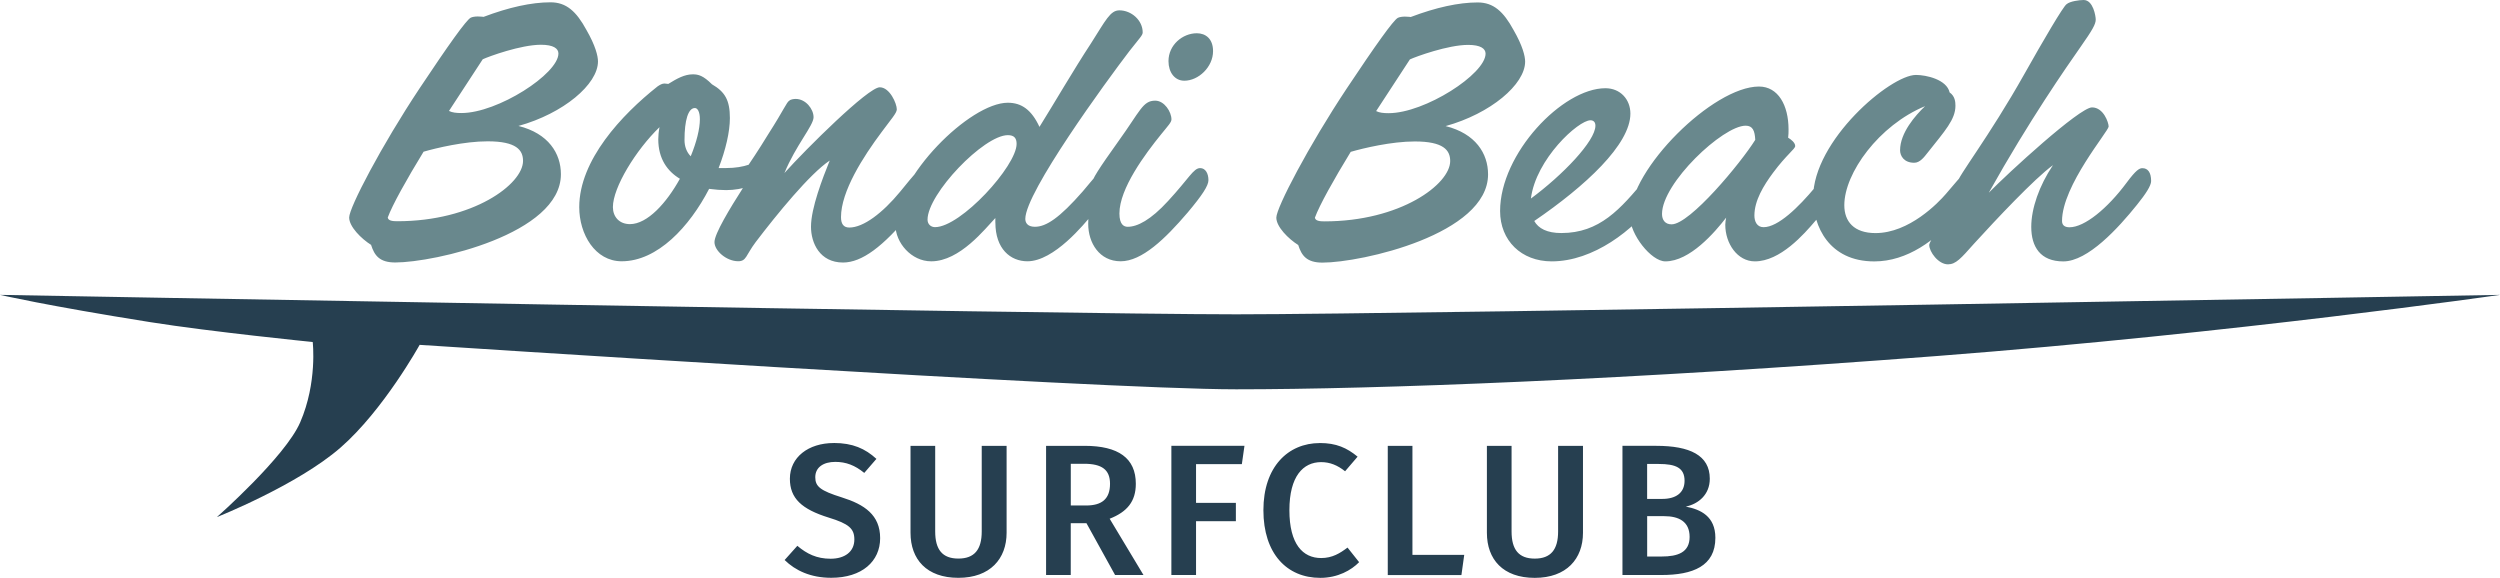 <?xml version="1.0" encoding="UTF-8"?>
<svg id="Ebene_1" data-name="Ebene 1" xmlns="http://www.w3.org/2000/svg" viewBox="0 0 623.16 144.04">
  <defs>
    <style>
      .cls-1 {
        fill: #263f50;
      }

      .cls-1, .cls-2 {
        stroke-width: 0px;
      }

      .cls-2 {
        fill: #69888d;
      }
    </style>
  </defs>
  <path class="cls-1" d="m0,73.5s265.22,4.85,308.15,4.85,315.01-4.85,315.01-4.85c0,0-66.07,9.52-140.2,15.23-77.28,5.96-139.85,8.31-174.81,8.31s-203.55-11.08-203.55-11.08c0,0-9,16.27-19.73,25.62-10.73,9.35-30.81,17.31-30.81,17.31,0,0,17.04-15,20.77-23.62,4.31-9.94,3.12-20.02,3.12-20.02,0,0-25.25-2.53-40.48-4.95C11.5,76.17,0,73.5,0,73.5"/>
  <path class="cls-2" d="m511.72,41.19c-3.42,5.08-5.4,10.79-5.4,15.36,0,4.98,2.28,8.61,7.99,8.61,6.12,0,13.7-8.3,18.36-14.11,2.18-2.7,3.53-4.77,3.53-5.91,0-2.18-.83-3.22-2.18-3.22-.73,0-1.56.42-3.94,3.63-4.77,6.43-10.48,11.1-14.22,11.1-.93,0-1.87-.31-1.87-1.56,0-8.82,11.62-22.41,11.62-23.55,0-.93-1.24-4.77-4.15-4.77-3.11,0-20.96,16.39-25.73,21.27,10.17-18.16,19.3-31.23,22.93-36.42,2.91-4.15,3.73-5.6,3.73-6.74,0-.83-.62-4.88-3.01-4.88-1.04,0-3.42.31-4.25,1.04-.83.52-5.81,9.03-10.48,17.33-8.92,15.87-16.81,25.83-16.81,27.29,0,1.14.73.93,1.24.93-4.88,8.3-8.2,13.8-8.2,14.42,0,1.76,2.28,4.88,4.67,4.88,1.97,0,3.22-1.45,6.54-5.19,5.39-5.91,15.04-16.19,19.61-19.51m-31.85-14.73c-2.39,2.28-6.23,6.64-6.23,11,0,1.35.93,3.11,3.53,3.11,1.45,0,2.49-1.45,3.32-2.49,4.36-5.5,6.95-8.3,6.95-11.72,0-.93-.1-2.39-1.45-3.32-.73-3.22-5.81-4.36-8.4-4.36-6.33,0-25.63,16.29-25.63,30.61,0,7.06,3.94,15.87,15.25,15.87,8.2,0,15.36-5.29,20.54-11.41,2.91-3.42,5.81-7.16,5.81-8.72s-.62-3.11-2.08-3.11c-1.14,0-1.87,1.14-6.43,6.43-1.87,2.18-9.13,9.75-17.53,9.75-5.4,0-7.78-2.9-7.78-6.95,0-7.99,8.61-19.92,20.13-24.69m-42.33,8.4c-3.63,5.81-16.29,21.06-20.85,21.06-1.66,0-2.39-1.14-2.39-2.59,0-7.68,15.15-22,20.85-22,1.76,0,2.28,1.25,2.39,3.53m-7.26,19.4c-.1.52-.21,1.25-.21,1.76,0,4.67,3.01,9.13,7.37,9.13,6.33,0,12.24-6.74,15.15-10.17,3.42-3.84,6.95-8.3,6.95-9.86,0-1.97-.73-3.22-2.18-3.22-1.04,0-2.07,1.45-4.88,4.77-4.15,4.98-9.23,9.96-12.87,9.96-1.66,0-2.28-1.45-2.28-2.9,0-3.74,2.28-7.47,4.67-10.69,3.32-4.46,5.5-5.91,5.5-6.64,0-.83-1.04-1.66-1.76-2.07.1-.73.1-1.45.1-2.07,0-6.02-2.59-10.69-7.37-10.69-11.41,0-32.16,20.54-32.16,32.37,0,4.46,5.29,11.21,8.82,11.21,6.12,0,12.35-7.26,15.15-10.89m-48.66-4.77c1.24-9.86,11.83-19.51,14.84-19.51.73,0,1.24.42,1.24,1.35,0,3.84-8.2,12.35-16.08,18.16m.83,5.6c12.76-8.71,23.97-19.09,23.97-26.77,0-3.53-2.49-6.33-6.23-6.33-10.69,0-26.25,16.29-26.25,30.61,0,7.37,5.29,12.55,12.86,12.55,10.38,0,20.44-7.78,25.94-15.25,1.66-2.28,2.7-3.84,2.7-4.98,0-1.66-.73-3.01-2.08-3.01-.83,0-1.66.83-3.11,2.59-6.33,7.68-11.52,13.59-21.06,13.59-3.53,0-5.71-1.14-6.74-3.01m-31.02-40.26c1.56-.73,9.55-3.63,14.53-3.63,3.11,0,4.36.93,4.36,2.18,0,5.08-15.15,14.84-24.17,14.84-1.24,0-2.28-.1-3.11-.52l8.4-12.86Zm-14.73,23.03c3.22-.93,10.17-2.59,15.98-2.59,7.16,0,8.82,2.18,8.82,4.88,0,5.81-12.45,15.04-31.33,15.04-1.14,0-2.28-.1-2.39-.93,1.14-3.11,4.67-9.44,8.92-16.39m-13.07,23.24c.83,2.59,2.08,4.36,6.02,4.36,9.75,0,41.29-7.06,41.29-22,0-5.19-3.11-10.17-10.58-12.03,11.21-3.11,19.82-10.38,19.82-16.08,0-1.35-.62-3.94-2.9-7.89-2.49-4.57-4.98-6.85-8.92-6.85-4.77,0-10.38,1.24-16.7,3.63,0,0-.62-.1-1.45-.1-.62,0-1.35.1-1.76.31-1.14.62-5.5,6.74-12.76,17.64-9.44,14.21-17.53,29.67-17.53,32.16,0,2.28,3.01,5.29,5.5,6.85m-28.43-40.98c3.53,0,7.16-3.42,7.16-7.37,0-3.11-1.87-4.46-4.05-4.46-3.53,0-7.06,2.9-7.06,6.95,0,2.8,1.56,4.88,3.94,4.88m.73,32.99c3.84-4.56,5.29-6.85,5.29-8.2,0-1.66-.73-3.01-2.07-3.01-1.66,0-2.8,2.59-7.99,8.2-4.36,4.77-7.68,6.43-10.06,6.43-.93,0-2.07-.52-2.07-3.32,0-6.22,6.43-14.84,10.38-19.71,1.76-2.18,2.59-3.01,2.59-3.74,0-1.87-1.76-4.67-4.05-4.67-3.11,0-3.74,2.59-9.13,10.06-4.88,6.85-6.74,9.65-6.74,10.89,0,.52.31.52,1.25.52-1.25,3.01-2.08,5.6-2.08,9.23,0,4.77,2.8,9.34,8.09,9.34s11.1-5.6,16.6-12.04m-62.87,3.53c-1.04,0-1.87-.73-1.87-1.87,0-6.43,14.01-21.06,20.02-21.06,1.56,0,2.18.73,2.18,2.18,0,5.5-13.9,20.75-20.34,20.75m15.05-1.14c0,6.54,3.74,9.65,7.99,9.65,6.64,0,14.21-9.34,16.18-11.72,3.42-4.05,5.6-6.85,5.6-8.4,0-2.07-1.04-3.11-1.97-3.11-1.56,0-3.22,2.59-6.02,5.81-5.81,6.64-9.13,8.82-11.93,8.82-1.97,0-2.39-1.14-2.39-1.97,0-6.64,20.23-34.34,25.94-41.81,2.59-3.32,3.32-3.94,3.32-4.67,0-3.01-2.8-5.5-5.81-5.5-2.28,0-3.42,2.49-7.06,8.2-4.36,6.64-9.23,15.04-12.86,20.85-1.97-4.25-4.46-6.02-7.89-6.02-9.44,0-28.01,18.47-28.01,30.5,0,4.36,3.94,9.03,8.92,9.03,7.16,0,13.49-8.2,15.98-10.79v1.14Zm-41.29-15.46c-1.76,4.36-4.67,11.83-4.67,16.5,0,4.05,2.18,8.92,7.99,8.92,4.67,0,9.96-3.94,16.81-12.24,3.11-3.63,5.4-6.74,5.4-8.2,0-2.28-1.04-3.11-2.18-3.11s-1.97,1.25-5.81,5.91c-4.36,5.29-9.13,8.92-12.66,8.92-1.45,0-2.07-.93-2.07-2.59,0-6.43,5.5-15.04,10.17-21.27,2.28-3.11,3.74-4.67,3.74-5.6,0-1.45-1.76-5.5-4.25-5.5-2.9,0-18.37,15.36-23.76,21.37,2.8-6.85,7.26-11.83,7.26-13.9s-1.97-4.57-4.46-4.57c-.42,0-1.25.1-1.56.42-.73.42-1.24,2.08-5.29,8.4-5.19,8.51-7.37,10.69-7.37,12.14,0,1.14.73,1.14,1.14,1.14-3.32,5.19-7.16,11.52-7.16,13.59,0,2.18,3.01,4.77,5.91,4.77,2.07,0,1.87-1.45,4.36-4.77,5.29-6.95,13.49-17.02,18.47-20.34m-34.65-1.04c-1.04-1.04-1.56-2.49-1.56-4.05,0-4.98.93-7.99,2.59-7.99.62,0,1.24.83,1.24,2.8,0,2.39-.83,5.71-2.28,9.23m-2.7,5.6c-3.32,6.02-8.09,11.31-12.45,11.31-2.7,0-4.25-1.87-4.25-4.25,0-4.88,5.71-14.21,11.62-19.92-.21,1.04-.31,2.18-.31,3.01,0,4.88,2.28,7.99,5.4,9.86m9.65-2.7c1.76-4.56,2.8-9.03,2.8-12.45,0-4.46-1.24-6.54-4.46-8.4-2.18-2.18-3.42-2.49-4.77-2.49-2.07,0-3.94,1.04-6.12,2.39-.21,0-.73-.1-.93-.1-.62,0-1.14.31-1.76.73-8.92,7.06-19.51,18.36-19.51,30.09,0,6.74,3.94,13.49,10.58,13.49,8.92,0,16.91-8.61,21.79-18.05,1.56.21,3.01.31,4.25.31,8.3,0,14.53-5.81,14.53-7.99,0-1.14-1.35-2.9-2.18-2.9-1.14,0-3.11,5.39-12.35,5.39h-1.87Zm-58.83-27.08c1.56-.73,9.54-3.63,14.53-3.63,3.11,0,4.36.93,4.36,2.18,0,5.08-15.15,14.84-24.17,14.84-1.25,0-2.28-.1-3.11-.52l8.4-12.86Zm-14.73,23.03c3.22-.93,10.17-2.59,15.98-2.59,7.16,0,8.82,2.18,8.82,4.88,0,5.81-12.45,15.04-31.33,15.04-1.14,0-2.28-.1-2.39-.93,1.14-3.11,4.67-9.44,8.92-16.39m-13.07,23.24c.83,2.59,2.07,4.36,6.02,4.36,9.75,0,41.29-7.06,41.29-22,0-5.19-3.11-10.17-10.58-12.03,11.21-3.11,19.82-10.38,19.82-16.08,0-1.35-.62-3.94-2.9-7.89-2.49-4.57-4.98-6.85-8.92-6.85-4.77,0-10.38,1.24-16.7,3.63,0,0-.62-.1-1.45-.1-.62,0-1.35.1-1.76.31-1.14.62-5.5,6.74-12.76,17.64-9.44,14.21-17.53,29.67-17.53,32.16,0,2.28,3.01,5.29,5.5,6.85"/>
  <path class="cls-1" d="m414.17,138.73h-3.59v-10.07h4.24c3.59,0,6.34,1.3,6.34,5.17s-2.94,4.89-6.99,4.89m-.7-23.07c4.19,0,6.43.93,6.43,4.19,0,3.03-2.19,4.52-5.55,4.52h-3.78v-8.72h2.89Zm6.76,10.62c3.08-.65,5.96-2.94,5.96-6.94,0-5.87-5.03-8.2-13.33-8.2h-8.44v32.2h9.69c7.83,0,13.47-2.19,13.47-9.27,0-5.36-3.68-7.08-7.36-7.78m-25.64-15.14h-6.2v21.34c0,4.52-1.82,6.76-5.82,6.76s-5.78-2.24-5.78-6.76v-21.34h-6.15v21.67c0,6.62,4.01,11.23,11.93,11.23s12.02-4.75,12.02-11.23v-21.67Zm-42.51,0h-6.15v32.2h18.36l.7-5.03h-12.91v-27.17Zm-23.08-.7c-7.92,0-14.07,5.92-14.07,16.73s5.83,16.87,14.17,16.87c4.38,0,7.74-1.91,9.69-3.91l-2.89-3.64c-1.86,1.4-3.77,2.61-6.57,2.61-4.57,0-7.92-3.45-7.92-11.93s3.45-11.98,7.92-11.98c2.19,0,4.1.79,5.96,2.28l3.12-3.64c-2.66-2.19-5.31-3.4-9.41-3.4m-37.01,32.9h6.15v-13.42h9.93v-4.57h-9.93v-9.65h11.42l.65-4.57h-18.22v32.2Zm-25.08-27.73h3.31c4.47,0,6.48,1.49,6.48,4.99,0,3.87-2.14,5.41-5.96,5.41h-3.82v-10.39Zm11.05,27.73h7.08l-8.43-14.03c4.38-1.72,6.52-4.33,6.52-8.71,0-6.38-4.33-9.46-12.77-9.46h-9.6v32.2h6.15v-12.91h3.92l7.13,12.91Zm-27.04-32.2h-6.2v21.34c0,4.52-1.82,6.76-5.82,6.76s-5.78-2.24-5.78-6.76v-21.34h-6.15v21.67c0,6.62,4.01,11.23,11.93,11.23s12.02-4.75,12.02-11.23v-21.67Zm-43.07-.7c-6.34,0-10.95,3.54-10.95,8.9,0,4.89,2.94,7.6,9.69,9.69,5.03,1.54,6.38,2.75,6.38,5.45,0,3.12-2.47,4.8-5.92,4.8s-5.92-1.21-8.29-3.22l-3.17,3.54c2.66,2.61,6.48,4.43,11.6,4.43,7.69,0,12.21-4.1,12.21-9.88s-3.91-8.39-9.55-10.16c-5.36-1.68-6.62-2.7-6.62-5.03,0-2.52,2.1-3.82,4.99-3.82,2.66,0,4.89.84,7.22,2.75l3.03-3.5c-2.8-2.56-5.92-3.96-10.62-3.96"/>
</svg>